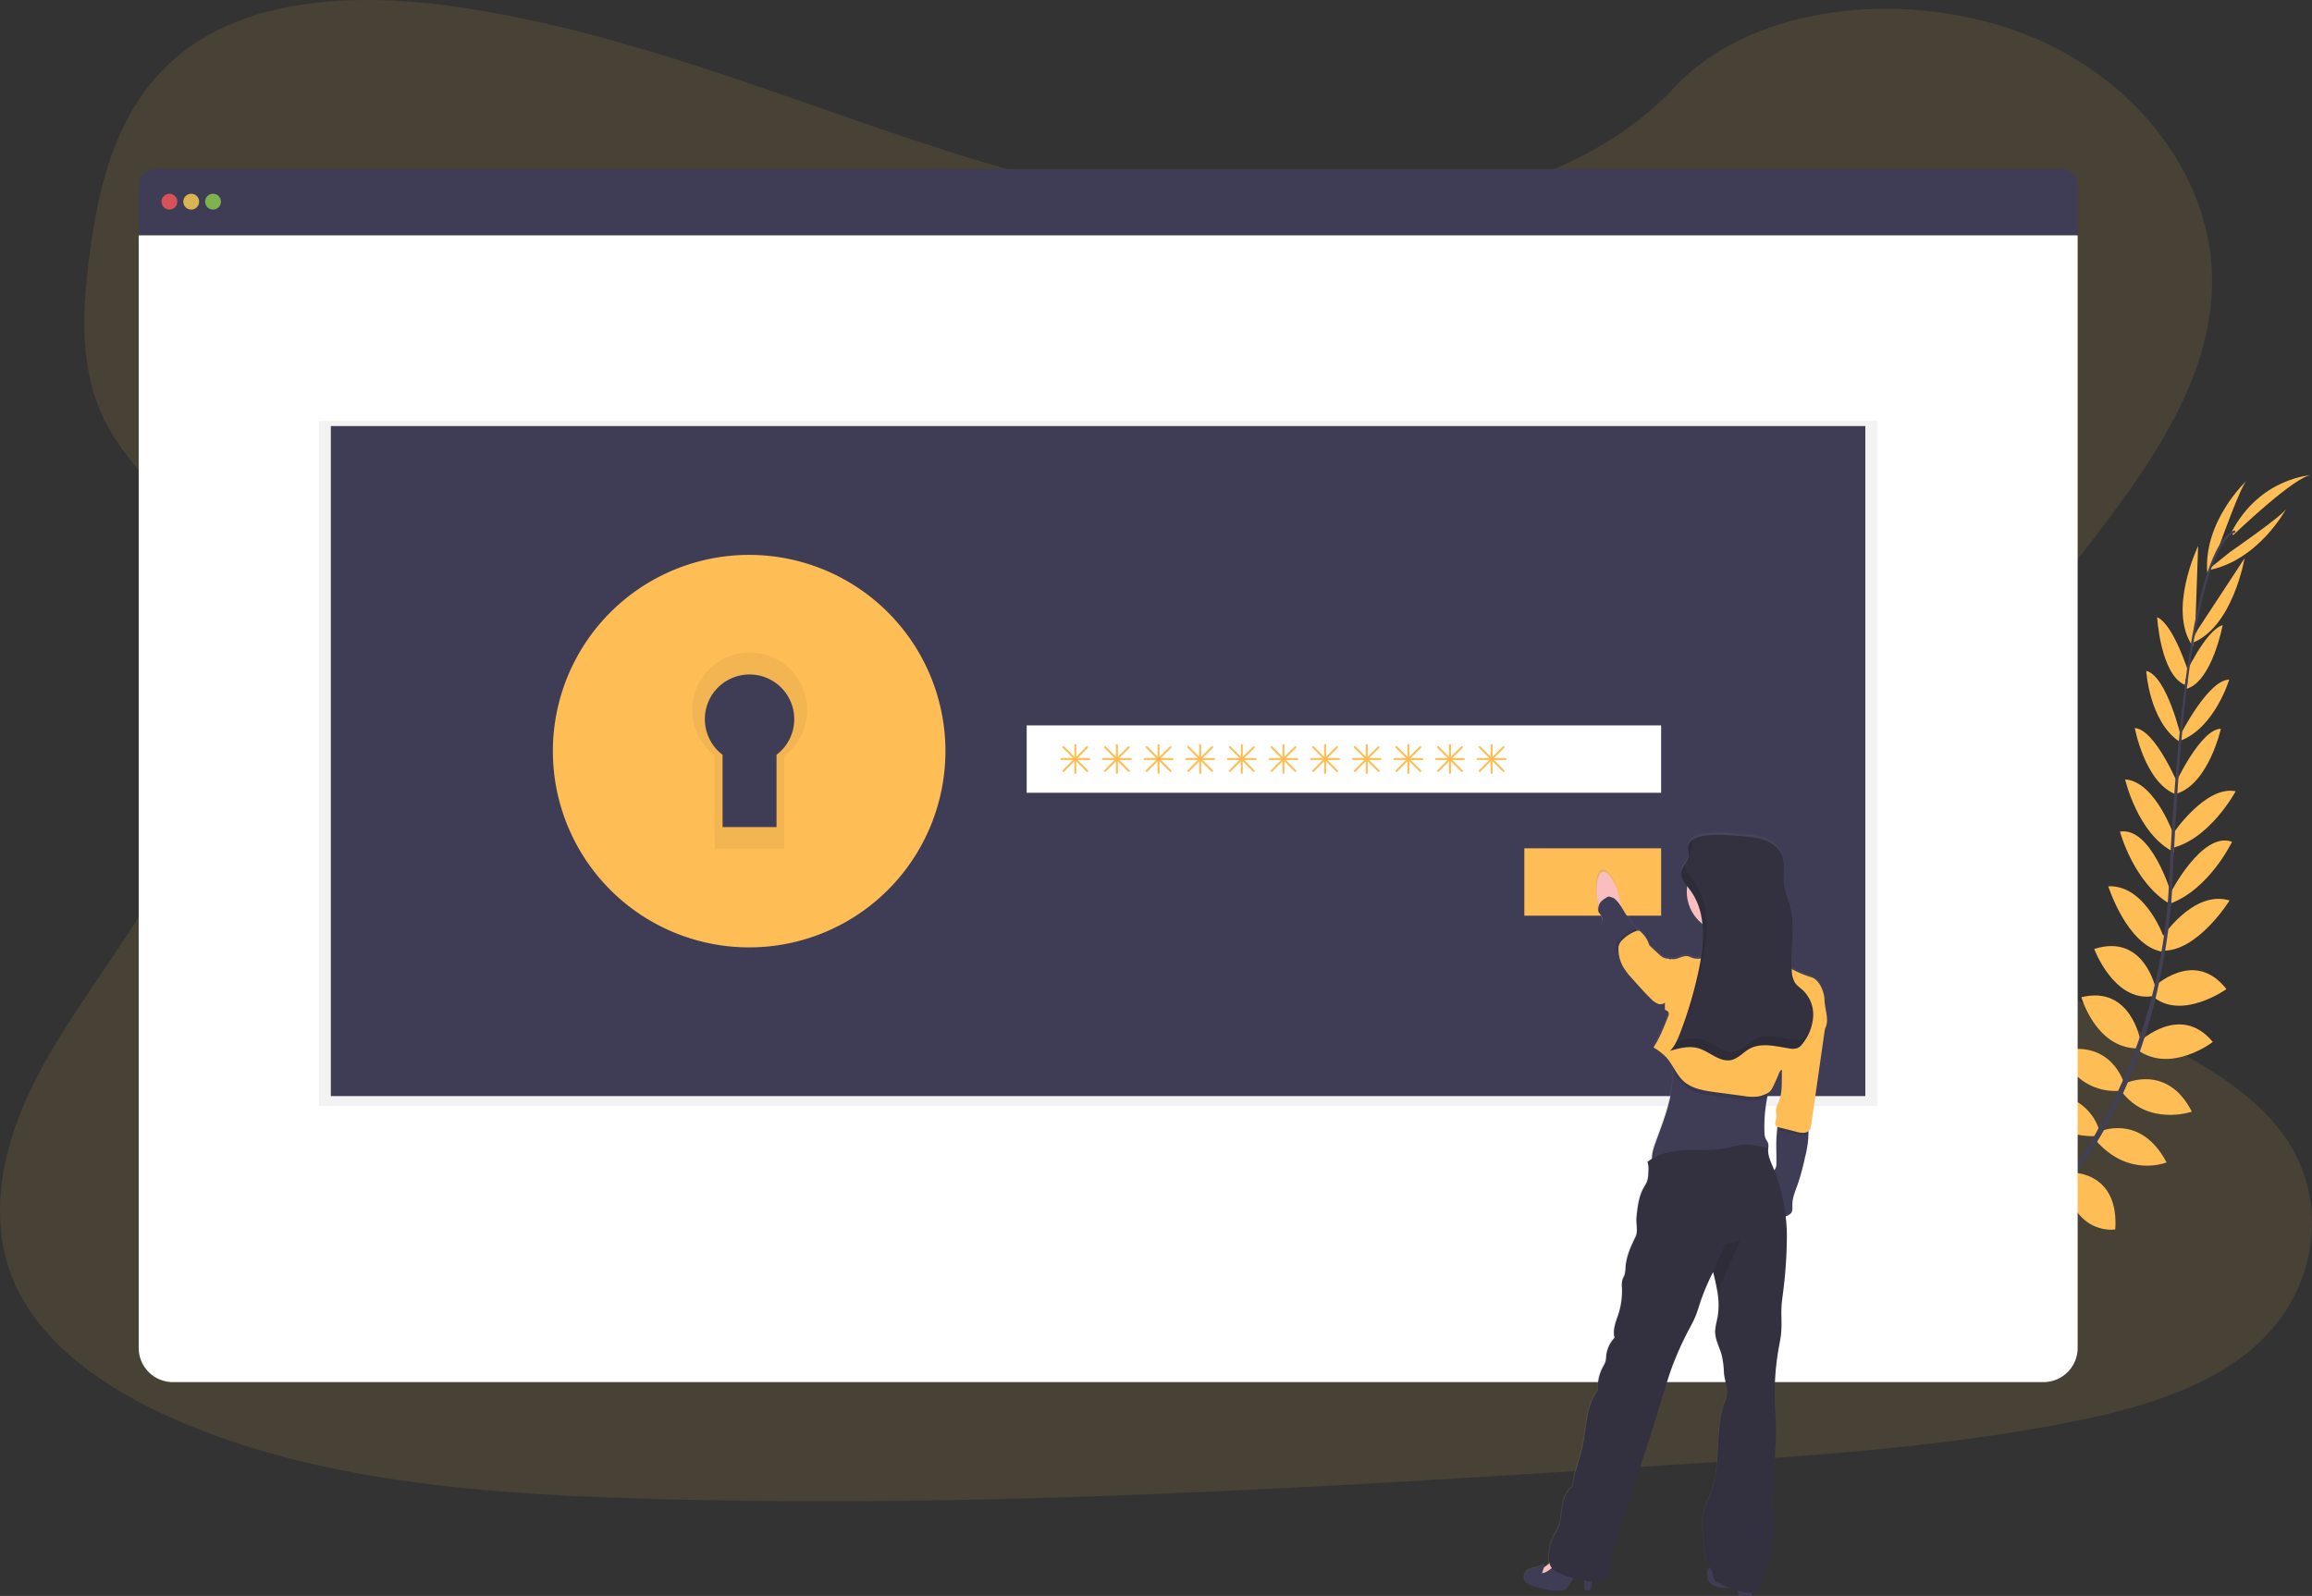 <svg xmlns="http://www.w3.org/2000/svg" width="1166.17" height="805.09" data-name="Layer 1" viewBox="0 0 1166.17 805.09"><rect x="0" y="0" width="1166.17" height="805.09" fill="#333333" stroke="none"/><defs><linearGradient id="a" x1="785.51" x2="938.51" y1="659.88" y2="659.88" gradientUnits="userSpaceOnUse"><stop offset="0" stop-color="gray" stop-opacity=".25"/><stop offset=".54" stop-color="gray" stop-opacity=".12"/><stop offset="1" stop-color="gray" stop-opacity=".1"/></linearGradient></defs><title>authentication</title><path fill="#ffbe55" d="M659.62 109.61c-74.75.1-146.7-21.09-215.52-44.63S306.99 15.08 233.63 3.91C186.45-3.27 132.8-2.61 95.92 23.46 60.42 48.54 50.14 90.05 45.18 128.4c-3.73 28.85-5.45 59.13 8.52 85.52 9.7 18.32 26.3 33.42 38 50.88 40.84 60.74 16.28 138.33-23.41 200.48-18.61 29.16-40.41 57.11-54.48 87.94s-19.84 65.79-5.49 96.22c14.22 30.16 46.34 52.05 80.81 67 70 30.42 151.5 36.94 230.81 39.45 175.56 5.57 351.46-5.79 526.89-17.15 64.92-4.2 130.13-8.43 193.71-20.6 35.3-6.75 71.65-16.77 96.68-38.73 31.77-27.88 38.27-73.4 15.15-106.12-38.77-54.88-141-65.23-168.8-124.61-15.33-32.69-2.11-70.18 17.36-101.69 41.76-67.61 113.64-128.17 114.85-203.79.83-51.93-36.55-102.59-92.38-125.16C964.88-5.6 885.09.48 844.09 44.54c-42.16 45.39-118.47 65-184.47 65.07z" opacity=".1"/><path fill="#ffbe55" d="M992.53 645.36s-12.29-8.11-24.47-2.34c0 0 3.75 7.22 19.17 6.54zM994.09 645.79s3.74 14.24-5.64 23.93c0 0-5.64-5.87 0-20.25zM1009.37 632.12s-.91-12.11-28.26-8.09c0 0-.13 7.81 9.47 11.51s14 .58 18.79-3.42zM1011.09 632.04s11.56 3.71 1.25 29.36c0 0-7.63-1.7-9-11.91s2.69-13.73 7.75-17.45zM1026.53 614.86s1.57-19.93-26.38-17.89c0 0-2 18 21.45 22.68zM1045 592.36s-3.83-22.59-31.77-15.86c0 0-.1 19.53 27.21 21.24zM1058.5 569.1s-6.42-22-34.1-15.42c0 0 6.59 19.79 32.26 19.48zM1071.32 546.38s-6.27-22.83-33-16c0 0 8.92 21.69 31.23 19.86zM1079.58 524.8s-4.82-27.92-29.74-21.74c0 0 7.24 25.4 27.91 25.81zM1087.33 498.73s-5.79-28.14-31-20c0 0 9.88 26.6 29.21 23.85zM1092.09 474.47s-9.19-28.15-28.68-27.39c0 0 9.39 29.73 27.05 33zM1095.17 450.79s-10-33.88-25.86-31.27c0 0 6.92 25.9 25.3 36.55zM1096.91 422.54s-9.38-28.23-25-29.36c0 0 6.38 27.78 24.69 36.7zM1098.8 396.18s-11.69-28.26-22-28.9c0 0 5.08 27.83 21 33.54zM1100.09 371.66s-7.19-30.69-17.52-33.24c0 0 1.41 25.11 16.48 35.54zM1103.99 339.54s-7.56-24.47-15.93-28.2c0 0 1.65 28.85 14 34.18zM1107.22 318.54l1.52-43.14s-15.65 32.52-2.65 50.71zM1119.3 275.63s11.27-31.5 14-33.26c0 0-22.1 20.44-19.94 46.73zM1027.29 614.71s19.82-2.59 19.23 25.42c0 0-17.91 2.92-23.76-20.25zM1045.94 591.6s22.9-.07 21 28.6c0 0-19.23 3.44-25.57-23.18zM1058.72 570.95s20.79-9.75 34.09 15.42c0 0-19.2 8.12-35.93-11.35zM1071.78 546.59s21.29-10.37 33.79 14.21c0 0-22.18 7.64-35.55-10.32zM1079.31 525.41s20.49-19.57 36.84.22c0 0-20.93 16.11-37.78 4.14z"/><path fill="#ffbe55" d="M1086.17 498.06s20.61-20 36.83.92c0 0-23.13 16.43-37.57 3.28zM1090.02 473.67s15.88-25 34.58-19.42c0 0-16.48 26.47-34.4 25.29zM1094.7 450.63s16-31.48 31.14-26c0 0-11.54 24.2-31.55 31.31zM1095.81 420.9s16.45-24.78 31.86-21.75c0 0-13.45 25.13-33.46 28.92zM1097.09 395.63s12.75-27.81 23.11-28c0 0-6.12 27.61-22.25 32.72zM1099.59 371.06s14.17-28.16 24.82-28.22c0 0-7.25 24.08-24.35 30.69zM1101.72 341.3s10.6-23.3 19.38-25.94c0 0-5.3 28.4-18.21 32.12z"/><path fill="#ffbe55" d="M1108.48 317.69l23.69-36.09s-6.07 35.6-27.15 43zM1124.74 278.54s27.53-19 28.53-22.07c0 0-14 26.61-40 31.31zM1126.39 269.99s31.61-30.39 39.68-30.36c0 0-26.07 1.19-40.44 28.74z"/><path fill="#444053" d="M1102.03 345.81l1.15.15c5.94-46.49 14.6-74 24.38-77.37l-.38-1.1c-10.37 3.6-19.09 30.69-25.15 78.32z"/><path fill="#444053" d="M1093.29 456.99l1.74.14c.37-4.34.65-8.78.84-13.21 1.66-38.48 4.23-73.82 7.61-100.31l-1-1.25c-3.39 26.55-6.69 62.95-8.35 101.49-.19 4.4-.47 8.82-.84 13.14z"/><path fill="#444053" d="M960.09 667.54c.3-.13 30.93-13.81 62.72-46.43a252.22 252.22 0 0 0 45.85-65c14.7-29.93 23.66-66.71 26.66-102.44l-1.81.85c-6.75 80.2-43.26 135-72.29 164.85-31.48 32.33-61.77 45.87-62.07 46z"/><path fill="#3f3d56" d="M1039.4 85.23H78.52a8.56 8.56 0 0 0-8.56 8.56v24.94h978V93.79a8.56 8.56 0 0 0-8.56-8.56z"/><path fill="#fff" d="M69.96 118.73v561.24a17.26 17.26 0 0 0 17.26 17.26h943.48a17.26 17.26 0 0 0 17.26-17.26V118.73z"/><circle cx="85.45" cy="101.73" r="4" fill="#fa5959" opacity=".8"/><circle cx="96.45" cy="101.73" r="4" fill="#fed253" opacity=".8"/><circle cx="107.45" cy="101.73" r="4" fill="#8ccf4d" opacity=".8"/><path d="M160.87 212.31h786v345.62h-786z" opacity=".05"/><path fill="#3f3d56" d="M166.87 214.93h774v338h-774z"/><path fill="#ffbe55" d="M377.87 301.92a77 77 0 1 0 77 77 77 77 0 0 0-77-77zm13.81 78.85v36.46h-27.22v-36.46a22.55 22.55 0 1 1 27.22 0z"/><path d="M377.87 301.92a77 77 0 1 0 77 77 77 77 0 0 0-77-77zm13.81 78.85v36.46h-27.22v-36.46a22.55 22.55 0 1 1 27.22 0z" opacity=".05"/><path fill="#ffbe55" d="M377.87 279.92a99 99 0 1 0 99 99 99 99 0 0 0-99-99zm17.75 101.38v46.87h-35V381.3a29 29 0 1 1 35 0z"/><path fill="#fff" d="M517.87 365.93h320v34h-320z"/><path fill="#ffbe55" d="M768.87 427.93h69v34h-69zM549.37 382.42h-5.79l5.15-5.14a.51.51 0 000-.71.5.5 0 00-.71 0l-5.15 5.15v-5.8a.5.5 0 00-.5-.5.51.51 0 00-.5.5v5.8l-5.14-5.18a.5.5 0 00-.71 0 .51.51 0 000 .71l5.15 5.14h-5.8a.51.51 0 00-.5.5.5.5 0 00.5.5h5.8l-5.15 5.15a.51.51 0 000 .71.52.52 0 00.71 0l5.14-5.15v5.79a.5.5 0 00.5.5.5.5 0 00.5-.5v-5.79l5.15 5.15a.52.52 0 00.71 0 .51.51 0 000-.71l-5.15-5.15h5.79a.5.5 0 00.5-.5.5.5 0 00-.5-.47zM570.37 382.42h-5.79l5.15-5.14a.51.51 0 000-.71.5.5 0 00-.71 0l-5.15 5.15v-5.8a.5.5 0 00-.5-.5.51.51 0 00-.5.5v5.8l-5.14-5.18a.5.5 0 00-.71 0 .51.51 0 000 .71l5.15 5.14h-5.8a.51.51 0 00-.5.5.5.5 0 00.5.5h5.8l-5.15 5.15a.51.51 0 000 .71.52.52 0 00.71 0l5.14-5.15v5.79a.5.5 0 00.5.5.5.5 0 00.5-.5v-5.79l5.15 5.15a.52.52 0 00.71 0 .51.51 0 000-.71l-5.15-5.15h5.79a.5.5 0 00.5-.5.5.5 0 00-.5-.47zM591.37 382.42h-5.79l5.15-5.14a.51.51 0 000-.71.5.5 0 00-.71 0l-5.15 5.15v-5.8a.5.5 0 00-.5-.5.51.51 0 00-.5.5v5.8l-5.14-5.18a.5.5 0 00-.71 0 .51.51 0 000 .71l5.15 5.14h-5.8a.51.51 0 00-.5.5.5.5 0 00.5.5h5.8l-5.15 5.15a.51.51 0 000 .71.52.52 0 00.71 0l5.14-5.15v5.79a.5.5 0 00.5.5.5.5 0 00.5-.5v-5.79l5.15 5.15a.52.52 0 00.71 0 .51.51 0 000-.71l-5.15-5.15h5.79a.5.5 0 00.5-.5.5.5 0 00-.5-.47zM612.37 382.42h-5.79l5.15-5.14a.51.51 0 000-.71.5.5 0 00-.71 0l-5.15 5.15v-5.8a.5.5 0 00-.5-.5.51.51 0 00-.5.5v5.8l-5.14-5.18a.5.5 0 00-.71 0 .51.51 0 000 .71l5.15 5.14h-5.8a.51.51 0 00-.5.5.5.5 0 00.5.5h5.8l-5.15 5.15a.51.51 0 000 .71.52.52 0 00.71 0l5.14-5.15v5.79a.5.5 0 00.5.5.5.5 0 00.5-.5v-5.79l5.15 5.15a.52.52 0 00.71 0 .51.51 0 000-.71l-5.15-5.15h5.79a.5.5 0 00.5-.5.5.5 0 00-.5-.47zM633.37 382.42h-5.79l5.15-5.14a.51.51 0 000-.71.5.5 0 00-.71 0l-5.15 5.15v-5.8a.5.5 0 00-.5-.5.51.51 0 00-.5.5v5.8l-5.14-5.18a.5.5 0 00-.71 0 .51.51 0 000 .71l5.15 5.14h-5.8a.51.51 0 00-.5.5.5.5 0 00.5.5h5.8l-5.15 5.15a.51.51 0 000 .71.52.52 0 00.71 0l5.14-5.15v5.79a.5.5 0 00.5.5.5.5 0 00.5-.5v-5.79l5.15 5.15a.52.52 0 00.71 0 .51.51 0 000-.71l-5.15-5.15h5.79a.5.5 0 00.5-.5.5.5 0 00-.5-.47zM654.37 382.42h-5.79l5.15-5.14a.51.51 0 000-.71.5.5 0 00-.71 0l-5.15 5.15v-5.8a.5.5 0 00-.5-.5.51.51 0 00-.5.5v5.8l-5.14-5.18a.5.5 0 00-.71 0 .51.51 0 000 .71l5.15 5.14h-5.8a.51.51 0 00-.5.5.5.5 0 00.5.5h5.8l-5.15 5.15a.51.51 0 000 .71.52.52 0 00.71 0l5.14-5.15v5.79a.5.5 0 00.5.5.5.5 0 00.5-.5v-5.79l5.15 5.15a.52.52 0 00.71 0 .51.51 0 000-.71l-5.15-5.15h5.79a.5.5 0 00.5-.5.5.5 0 00-.5-.47zM675.37 382.42h-5.79l5.15-5.14a.51.51 0 000-.71.5.5 0 00-.71 0l-5.15 5.15v-5.8a.5.5 0 00-.5-.5.51.51 0 00-.5.5v5.8l-5.14-5.18a.5.5 0 00-.71 0 .51.51 0 000 .71l5.15 5.14h-5.8a.51.51 0 00-.5.5.5.5 0 00.5.5h5.8l-5.15 5.15a.51.51 0 000 .71.52.52 0 00.71 0l5.14-5.15v5.79a.5.5 0 00.5.5.5.5 0 00.5-.5v-5.79l5.15 5.15a.52.52 0 00.71 0 .51.51 0 000-.71l-5.15-5.15h5.79a.5.5 0 00.5-.5.5.5 0 00-.5-.47zM696.37 382.42h-5.79l5.15-5.14a.51.51 0 000-.71.5.5 0 00-.71 0l-5.15 5.15v-5.8a.5.5 0 00-.5-.5.51.51 0 00-.5.5v5.8l-5.14-5.18a.5.5 0 00-.71 0 .51.51 0 000 .71l5.15 5.14h-5.8a.51.51 0 00-.5.5.5.5 0 00.5.5h5.8l-5.15 5.15a.51.51 0 000 .71.52.52 0 00.71 0l5.14-5.15v5.79a.5.5 0 00.5.5.5.5 0 00.5-.5v-5.79l5.15 5.15a.52.52 0 00.71 0 .51.51 0 000-.71l-5.15-5.15h5.79a.5.5 0 00.5-.5.5.5 0 00-.5-.47zM717.37 382.42h-5.79l5.15-5.14a.51.51 0 000-.71.5.5 0 00-.71 0l-5.15 5.15v-5.8a.5.5 0 00-.5-.5.51.51 0 00-.5.5v5.8l-5.14-5.18a.5.5 0 00-.71 0 .51.51 0 000 .71l5.15 5.14h-5.8a.51.51 0 00-.5.5.5.5 0 00.5.5h5.8l-5.15 5.15a.51.51 0 000 .71.52.52 0 00.71 0l5.14-5.15v5.79a.5.5 0 00.5.5.5.5 0 00.5-.5v-5.79l5.15 5.15a.52.52 0 00.71 0 .51.51 0 000-.71l-5.15-5.15h5.79a.5.5 0 00.5-.5.5.5 0 00-.5-.47zM738.37 382.42h-5.79l5.15-5.14a.51.51 0 000-.71.5.5 0 00-.71 0l-5.15 5.15v-5.8a.5.5 0 00-.5-.5.51.51 0 00-.5.5v5.8l-5.14-5.18a.5.5 0 00-.71 0 .51.51 0 000 .71l5.15 5.14h-5.8a.51.51 0 00-.5.5.5.5 0 00.5.5h5.8l-5.15 5.15a.51.51 0 000 .71.52.52 0 00.71 0l5.14-5.15v5.79a.5.5 0 00.5.5.5.5 0 00.5-.5v-5.79l5.15 5.15a.52.52 0 00.71 0 .51.51 0 000-.71l-5.15-5.15h5.79a.5.5 0 00.5-.5.5.5 0 00-.5-.47zM759.37 382.42h-5.79l5.15-5.14a.51.51 0 000-.71.5.5 0 00-.71 0l-5.15 5.15v-5.8a.5.5 0 00-.5-.5.51.51 0 00-.5.5v5.8l-5.14-5.18a.5.5 0 00-.71 0 .51.51 0 000 .71l5.15 5.14h-5.8a.51.51 0 00-.5.5.5.5 0 00.5.5h5.8l-5.15 5.15a.51.51 0 000 .71.52.52 0 00.71 0l5.14-5.15v5.79a.5.5 0 00.5.5.5.5 0 00.5-.5v-5.79l5.15 5.15a.52.52 0 00.71 0 .51.51 0 000-.71l-5.15-5.15h5.79a.5.5 0 00.5-.5.5.5 0 00-.5-.47z"/><path fill="url(#a)" d="M937.27 551.53a17.9 17.9 0 0 0-.45-3.59c-.9-3.38-2.93-7.47-6.27-8.49a52.64 52.64 0 0 1-9.94-4.2c-.6-10.72 1.86-21.69-.82-32.08-1-3.8-2.65-7.44-3.09-11.33-.55-4.84.77-10-1.16-14.46-1.52-3.52-4.86-6-8.45-7.3s-7.46-1.65-11.27-2c-4.8-.39-20.34-2.23-25.76 2.06a5.66 5.66 0 0 0-1 1 4 4 0 0 0-.32.52l-.05.08a4.06 4.06 0 0 0-.27.65 5.06 5.06 0 0 0-.17.75v1.8c.07.9.2 1.8.2 2.69a5.79 5.79 0 0 1-.12 1.32 9.24 9.24 0 0 1-1.66 3.24l-.18.26c-.11.16-.22.31-.32.47s-.18.28-.26.42-.16.23-.23.36a4.89 4.89 0 0 0-.26.51c0 .1-.11.19-.15.29a4.94 4.94 0 0 0-.3.84 5.58 5.58 0 0 0-.06 2.66 9.9 9.9 0 0 0 1.37 3.15c.25.41.52.81.8 1.21l.7.95a21.58 21.58 0 0 0-.21 2.8 20.69 20.69 0 0 0 7.9 16.26 61.25 61.25 0 0 1-.13 12.69c-.09.88-.2 1.77-.32 2.65s-.21 1.46-.33 2.19a10.15 10.15 0 0 1-4.37-.33 20.59 20.59 0 0 0-2-.77c-2.91-.73-5.88 2.17-8.76 1.29 0 .14-.08.27-.13.4a3.92 3.92 0 0 0-2-.59c-1.71-.08-3.1-1.32-4.34-2.49l-3.81-3.59a4.21 4.21 0 0 1-.66-.74 5.19 5.19 0 0 1-.46-1.23c-.64-2.07-2.19-3.72-3.69-5.29a2.5 2.5 0 0 0-1.09-.79 1.68 1.68 0 0 0-.5 0 4.39 4.39 0 0 0-.33-.4 9.41 9.41 0 0 0-.83-.84c-1.82-1.68-2-3.12-3.58-5a48.05 48.05 0 0 1-3.74-5.65c-.13-1.05-.31-2.13-.53-3.22a41.43 41.43 0 0 0-2.19-7.3l-2-4.43-.23.23c-1.45-2.16-3-3.34-4.39-3.06-2.33.48-3.48 5-3.11 10.91l.8 6c0 .15.07.3.11.45a11.07 11.07 0 0 0-.22 2.16c0 .84.78 1.46 1.19 2.21a6.25 6.25 0 0 1 1 3.41c-.05.43-.18.84-.2 1.26a4.85 4.85 0 0 0 .94 2.6l5 8.4 1 1.76.06.08a4.27 4.27 0 0 0 1.34 1.54 18.32 18.32 0 0 0 1.65 6.07c.17.38.36.74.56 1.1a35.37 35.37 0 0 0 4.72 6.13l2.38 2.67c2.35 2.62 4.7 5.25 7.25 7.67a9.71 9.71 0 0 0 3.24 2.27 3.67 3.67 0 0 0 3.64-.53v3.72a2.09 2.09 0 0 1 1.58 3.29c-2.1 5.39-4.22 10.83-7.4 15.66a33.33 33.33 0 0 1 6.2 4.73 27.88 27.88 0 0 1 3.23 4.37c.09.74.16 1.47.2 2.2.74 11.92-3.87 23.75-8 35.11-1.19 3.22-2.49 6.59-2.39 9.94a19.51 19.51 0 0 0-2.24 1.61c.82 2.14.5 4.05.41 6.34a11.23 11.23 0 0 1-.83 4 28.12 28.12 0 0 1-1.44 2.57c-2.59 4.57-3.16 10-3.68 15.22-.31 3.15.91 7-.52 9.82-2.47 4.84-4.66 10-5 15.38a15.42 15.42 0 0 1-.46 3.59c-.31 1-.86 1.85-1.14 2.83a12.11 12.11 0 0 0-.2 4 38.28 38.28 0 0 1-2.1 14.11c-1.25 3.57-2.63 7.39-1.65 11.06a15.59 15.59 0 0 0-4.23 9.29 14.65 14.65 0 0 1-.32 2.65 12.89 12.89 0 0 1-1.2 2.55 22.32 22.32 0 0 0-2.72 12c-3 4.07-4.5 9.09-5.39 14.08s-1.28 10.07-2.42 15c-1.52 6.52-4.27 13.11-4.81 19.79-3.24 2.07-4.64 6.08-5.26 9.87s-.72 7.77-2.31 11.27c-.82 1.82-2 3.45-2.78 5.31a24.38 24.38 0 0 0-1.2 4.57c-.48 2.44-.9 5.16-.31 7.5a11.31 11.31 0 0 1-2.93 2.23c.16-.62.29-1.24.4-1.87-2.58 2.34-7.26 1.52-9.32 4.33a4.22 4.22 0 0 0 1 5.79 8 8 0 0 0 2.07.89c5 1.6 10.14 3.21 15.28 2.36a4.56 4.56 0 0 0 1.73-.55 5.57 5.57 0 0 0 1.61-1.86c.77-1.22 1.54-2.44 2.3-3.66a47.51 47.51 0 0 0 5.61 1.31c.19 1.6.33 3.2.4 4.8 1 .2 2.34.26 2.81-.67a2.43 2.43 0 0 0 .17-1.11c0-.71.1-1.65.16-2.61h.2a19 19 0 0 0 8.85-1.79c-1.07-8.86 2.46-17.52 5.52-25.9 3.23-8.82 6-17.8 8.79-26.78 2-6.32 4.21-12.44 6.17-18.77q3.7-12 7.43-24c1.08-3.52 2.17-7 3.41-10.5a163.57 163.57 0 0 1 9.27-20.63c1-1.89 2-3.76 2.82-5.72 1-2.39 1.71-4.89 2.51-7.36a114 114 0 0 1 6.28-14.78c.07-.13.12-.25.19-.37.81 3.31 1.62 6.67 2.16 10a38 38 0 0 1 .17 12.36c-.48 2.79-1.39 5.55-1.28 8.38.15 3.91 2.24 7.46 3.27 11.23a42.74 42.74 0 0 1 1.12 8.6c.28 4.5 2.72 9.55 1 13.72-5.35 13.21-2.76 28.13-5.81 42-1.57 7.12-6.38 13.81-6 21.09q.4 7.75 1.36 15.46A14.71 14.71 0 0 0 878 836a17.22 17.22 0 0 0 1.37 2.24c-.44.17-.81.62-1.13 1.57-.82 2.5 0 5.6 2.22 7a9.72 9.72 0 0 0 2.89 1 15.22 15.22 0 0 0 4.18.58 9.76 9.76 0 0 0 1.31-.16 47.64 47.64 0 0 0 4.73 1.7c0 .41.08.82.13 1.23a1.53 1.53 0 0 0 .52 1.13 1.56 1.56 0 0 0 .8.14h5.43v-1.36a4.47 4.47 0 0 0 3.45-1.12 5.34 5.34 0 0 0 1-2.08q2.22-7.53 4.41-15.07a48.18 48.18 0 0 0 2.15-17.2c-1.93-18.43 2.31-36.92.93-55.4a132.71 132.71 0 0 1 1.7-33.24c.45-2.48 1-5 1.2-7.47.44-4.66-.1-9.37.23-14 .11-1.62.33-3.23.53-4.84a232.43 232.43 0 0 0 2.15-30.15 95 95 0 0 0-.62-10 5.71 5.71 0 0 0 2.73-1.6c.89-1.16.66-2.79.65-4.27 0-3.54 1.49-6.88 2.69-10.22a121.44 121.44 0 0 0 3.78-14.06 49.09 49.09 0 0 0 1.68-11.75q0-.6-.06-1.2a3.1 3.1 0 0 0 .92-1 5.81 5.81 0 0 0 .48-1.85c.36-2.55.73-5.11 1.09-7.67q.4-2.75.79-5.49l3.18-22.19c.27-1.93.55-3.85.82-5.77l.83-5.74c.09-.68.19-1.36.26-2 2.44-4.08.11-9.52-.15-14.16zm-26.53 83.08c-1.18-2.8-2.28-5.67-2-8.69h-.11a4.46 4.46 0 0 0-.13-2.82c-.31-.73-.85-1.35-1.18-2.08a7.62 7.62 0 0 1-.54-2.8 76.33 76.33 0 0 1 1.43-18.14c.13-.7.27-1.41.4-2.11a5.22 5.22 0 0 0 1.14-.89 8.11 8.11 0 0 0 1.29-2c1.13-2.27 2.16-4.58 3.11-6.93.31-.76.76-1.64 1.53-1.83-.16 5.85.44 11.82-1.94 17.1a10.82 10.82 0 0 0-1 2.7c-.22 1.49.4 3 .18 4.48-.11.77-.44 1.48-.57 2.24a2.19 2.19 0 0 0 .58 2.12 1.75 1.75 0 0 0 .43.22c-.06.4-.11.81-.15 1.2-.08.82-.12 1.59-.17 2.07a64.5 64.5 0 0 0-.27 7.36c0 2.65.1 5.3.06 8a5.43 5.43 0 0 1-.38 2.27 3.94 3.94 0 0 1-.76 1c-.29-.9-.61-1.69-.95-2.47z" transform="translate(-16.91 -47.46)"/><ellipse cx="828.59" cy="502.96" fill="#fbbebe" rx="5.64" ry="15.97" transform="rotate(-11.58 585.99 562.568)"/><path fill="#3f3d56" d="M861.49 792.54c-.82 2.48 0 5.58 2.22 6.93a9.88 9.88 0 0 0 2.87 1 15.14 15.14 0 0 0 4.17.57c1.73-.08 3.39-.76 5.12-1a.8.8 0 0 1 .59.08.85.85 0 0 1 .22.7 26.43 26.43 0 0 0 .22 2.94 1.51 1.51 0 0 0 .52 1.13 1.56 1.56 0 0 0 .8.14h5.42a52.86 52.86 0 0 0-1.55-14.14 3.16 3.16 0 0 0-.4-1 3.31 3.31 0 0 0-1.73-1 9.67 9.67 0 0 0-4.19-.73c-1.75.23-3.21 1.36-4.7 2.3s-3.52 1.77-5.33 1.29-3.32-1.99-4.25.79z"/><path fill="#fbbebe" d="M781.91 788.15a15 15 0 0 1-5.47 3.72l-.92.44a.64.64 0 0 0-.31.25.54.54 0 0 0 .1.45 6.47 6.47 0 0 0 7.34 2.67 3.89 3.89 0 0 0 1.61-.84 5.28 5.28 0 0 0 1.24-3.22 6.59 6.59 0 0 0-.15-3.69c-1.39-3.13-1.9-1.71-3.44.22z"/><path fill="#3f3d56" d="M802.69 800.47a2.43 2.43 0 0 1-.17 1.11c-.47.92-1.78.87-2.8.67a67.3 67.3 0 0 0-1.23-10.1c-1.94-.09-3.34 1.75-4.38 3.4l-2.68 4.25a5.54 5.54 0 0 1-1.6 1.86 4.74 4.74 0 0 1-1.73.55c-5.12.85-10.29-.76-15.23-2.36a8.07 8.07 0 0 1-2.07-.88 4.23 4.23 0 0 1-1-5.78c2.07-2.8 6.72-2 9.3-4.32a23.28 23.28 0 0 1-1.32 4.77c3.45-.52 5.77-3.68 8.55-5.79a5.26 5.26 0 0 1 2.44-1.16 5.37 5.37 0 0 1 2 .21 23.46 23.46 0 0 1 8.8 4.33c1.05.83 2.69 2 3.15 3.28.49 1.53-.03 4.33-.03 5.96z"/><circle cx="871.48" cy="449.87" r="20.66" fill="#fbbebe"/><path fill="#3f3d56" d="M912.18 571.85a49 49 0 01-1.67 11.69 120.64 120.64 0 01-3.78 14c-1.19 3.33-2.68 6.67-2.67 10.2 0 1.47.24 3.1-.66 4.26a6.22 6.22 0 01-2.92 1.67 3.65 3.65 0 00-2.46 2.19 15.45 15.45 0 01-2.08-4.58q-2.69-8.24-5-16.57a2.15 2.15 0 01.14-2 2.48 2.48 0 01.87-.49 9 9 0 002.77-1.78 4.05 4.05 0 00.92-1.19 5.39 5.39 0 00.39-2.26c0-2.65 0-5.29-.07-7.94a66.34 66.34 0 01.28-7.33c0-.48.09-1.25.17-2.07.15-1.57.45-3.39 1.3-4 1.27-.85 5.07.29 6.51.49 2.48.34 5 .74 7.42 1.21a19.81 19.81 0 01.54 4.5zM828.76 473c-.8 1.6-2.72 2.37-4.2 3.38l-5.07 3.48a3.38 3.38 0 01-2.51.86 3.3 3.3 0 01-1.87-1.75.35.35 0 000-.08l-1.05-1.76-5-8.38a4.77 4.77 0 01-.93-2.58c0-.43.15-.83.19-1.26a6.05 6.05 0 00-1-3.4c-.4-.75-1.2-1.37-1.18-2.21a8 8 0 01.56-3.23 6.54 6.54 0 012.19-2.34c.47-.34.95-.66 1.45-1a2.86 2.86 0 01.87-.4c.83-.17 1.65.52 2.49.55 3.61 2.42 5 7 7.84 10.3 1.6 1.88 1.76 3.32 3.57 5 .29.26.57.54.84.83a5.81 5.81 0 01.9 1.3c.33.86 2.32 1.87 1.91 2.69z"/><path fill="#fbbebe" d="M864.22 470.54c1.49 3.15 2.65 6.61 2.22 10.07a6.29 6.29 0 0 1-.87 2.65c-1.44 2.21-4.46 2.61-7.09 2.74a4.18 4.18 0 0 0-3.08 1 2.8 2.8 0 0 0 .19 3.42 7.72 7.72 0 0 0 3.06 2c4.16 1.83 8.65 3.34 13.17 2.92 2.1-.2 4.14-.81 6.23-1.12a65.41 65.41 0 0 1 6.86-.38c2.72-.1 5.43-.37 8.14-.64l7.18-.71a1.6 1.6 0 0 0 1.07-.39c.53-.62-.15-1.53-.81-2-3.81-2.82-8.66-4.76-10.83-9-1-2-1.31-4.38-2.05-6.54s-1.92-4.11-2.38-6.31a41.81 41.81 0 0 1-.33-5.82 7.81 7.81 0 0 0-2-5.32c-1.43-1.33-3.5-1.67-5.44-1.75-4.78-.21-9.87.93-13.26 4.3-.91.91-1.69 2-2.63 2.82s-2.22 1.06-1.6 2.14 1.84 1.75 2.5 2.7a23 23 0 0 1 1.75 3.22z"/><path fill="#3f3d56" d="M904.95 499.63a113.62 113.62 0 0 1-6.12 22.53 84.86 84.86 0 0 0-3.6 10.1c-.77 3.1-.62 6.42-1.33 9.53-.88 3.87-1.76 7.75-2.47 11.65a76.39 76.39 0 0 0-1.42 18.1 7.57 7.57 0 0 0 .54 2.79c.33.72.86 1.34 1.17 2.08a5 5 0 0 1-.28 4 11.58 11.58 0 0 1-2.06 3.12c-9.32 2.78-19.29 1.87-29 2.46-8.95.54-18 2.38-26.82.85-1-4 .67-8.19 2.1-12.09 4.15-11.33 8.74-23.13 8-35a36.26 36.26 0 0 0-.47-4.13c-1.45-8.41.13-17.12 2.66-25.27 1.57-5.08 1.5-10.49 1.14-15.78a28.82 28.82 0 0 1-.07-5.17 9.09 9.09 0 0 1 1.88-4.83c0-.07.09-.14.14-.21s.44-.06.75 0a.64.64 0 0 0 .5 0l.11-.07a.25.25 0 0 1 .29 0c.23.14.36.62.86.71a19.92 19.92 0 0 0 2.23.21 12 12 0 0 1 2.66.38h.12a7.81 7.81 0 0 0 3.88-.33 10.31 10.31 0 0 0 2.38-.92c.22-.24 1.6-.46 1.88-.63.91-.55.71-3.13.9-4.19a11.52 11.52 0 0 1 .75-3.1 5.28 5.28 0 0 1 4.28-2.49 22.79 22.79 0 0 1 5.13.46c3.73.53 7.55.44 11.21 1.3 1.84.43 3.85 1.08 5.54.24.46.11.53.51.53 1a6.41 6.41 0 0 1-.28 1.37c-.64 2.76 1.53 5.3 3.53 7.3a11.32 11.32 0 0 0 2.95 2.35c1 .46 2 .65 3 1.15a5.46 5.46 0 0 1 2 1.83 7.64 7.64 0 0 1 1.14 2.91 17.4 17.4 0 0 1-.33 5.79z"/><path d="M904.95 499.63a113.62 113.62 0 0 1-6.12 22.53 84.86 84.86 0 0 0-3.6 10.1c-.77 3.1-.62 6.42-1.33 9.53-.88 3.87-1.76 7.75-2.47 11.65-.21.12-.43.23-.65.33a15.35 15.35 0 0 1-3.92 1.26 24 24 0 0 1-7.32-.24l-14.27-1.91c-5.7-.77-11.77-1.7-16-5.56-2.35-2.12-3.89-4.92-5.58-7.62a36.26 36.26 0 0 0-.47-4.13c-1.45-8.41.13-17.12 2.66-25.27 1.57-5.08 1.5-10.49 1.14-15.78a28.82 28.82 0 0 1-.07-5.17 9.09 9.09 0 0 1 1.88-4.83 7.11 7.11 0 0 1 .89-.2 4.44 4.44 0 0 1 .61-.08h.29a4.36 4.36 0 0 1 1 .12 18.09 18.09 0 0 1 2 .77h.12a7.66 7.66 0 0 0 2.66.38c1.32 0 2.68-.21 4-.3a7.38 7.38 0 0 1 4.74.85 28.43 28.43 0 0 1 2.64 2.41 11.34 11.34 0 0 0 3.33 1.81 35.39 35.39 0 0 0 26.62-.56 5.21 5.21 0 0 1 2.67-.68 5 5 0 0 1 1.92.82c.6.35 1.19.69 1.8 1a7.64 7.64 0 0 1 1.14 2.91 17.4 17.4 0 0 1-.31 5.86z" opacity=".1"/><path fill="#ffbe55" d="M913.66 493.01a53.37 53.37 0 0 1-11.4-5 5.11 5.11 0 0 0-1.92-.82 5.37 5.37 0 0 0-2.68.68 35.37 35.37 0 0 1-26.61.56 11.57 11.57 0 0 1-3.33-1.81 29.9 29.9 0 0 0-2.64-2.41c-3.29-2.13-7.84.37-11.52-1a20.41 20.41 0 0 0-2-.77c-2.91-.73-5.87 2.17-8.73 1.29a48.65 48.65 0 0 0-2.35 8.92 97.23 97.23 0 0 0-.65 10.52c0 2.11-.1 4.22 0 6.33a2.58 2.58 0 0 1 1.74 1.13 2.56 2.56 0 0 1-.16 2.15c-2.09 5.37-4.21 10.8-7.38 15.61a33.92 33.92 0 0 1 6.18 4.72c3.5 3.7 5.22 8.89 9 12.31 4.26 3.85 10.33 4.79 16 5.55l14.27 1.91a24.39 24.39 0 0 0 7.33.25 15.43 15.43 0 0 0 3.91-1.27 7 7 0 0 0 2.18-1.44 8 8 0 0 0 1.29-2c1.13-2.26 2.16-4.57 3.11-6.91.33-.83.83-1.8 1.73-1.87 5.3-4.78 10.3-9.68 15.6-14.46a34.57 34.57 0 0 0 5.69-6c2.63-3.89.24-9.4 0-14.1a17.8 17.8 0 0 0-.45-3.57c-.86-3.41-2.88-7.49-6.21-8.5z"/><path d="M828.76 473c-.8 1.6-2.72 2.37-4.2 3.38l-5.07 3.48a3.38 3.38 0 0 1-2.51.86 3.3 3.3 0 0 1-1.87-1.75v-.72a6.71 6.71 0 0 1 .32-2.39 7.45 7.45 0 0 1 2.24-2.88 18.34 18.34 0 0 1 6.57-4 2.25 2.25 0 0 1 1.2-.12 1.58 1.58 0 0 1 .44.19 5.81 5.81 0 0 1 .9 1.3c.4.82 2.39 1.83 1.98 2.65z" opacity=".1"/><path fill="#ffbe55" d="M840.7 483.54c-1.7-.08-3.09-1.31-4.33-2.48l-3.79-3.52a3.54 3.54 0 0 1-.66-.74 5.19 5.19 0 0 1-.46-1.23 14.11 14.11 0 0 0-3.68-5.28 2.4 2.4 0 0 0-1.09-.78 2.19 2.19 0 0 0-1.21.12 18.29 18.29 0 0 0-6.57 4 7.47 7.47 0 0 0-2.24 2.88 6.65 6.65 0 0 0-.32 2.39 18.36 18.36 0 0 0 1.74 7.64c.17.37.36.74.56 1.1a34.63 34.63 0 0 0 4.7 6.11l2.38 2.66c2.34 2.62 4.68 5.24 7.22 7.65a9.54 9.54 0 0 0 3.24 2.26 3.62 3.62 0 0 0 3.72-.6 5.38 5.38 0 0 0 1.06-1.9c1.54-4 3-8.16 3.09-12.47a47.06 47.06 0 0 0-.22-5.17c-.15-1.82-1.44-2.53-3.14-2.64z"/><path fill="#33313f" d="M901.3 623.54a231.07 231.07 0 0 1-2.14 30.07c-.2 1.61-.42 3.22-.53 4.83-.33 4.67.21 9.36-.23 14-.23 2.51-.75 5-1.19 7.45a132.47 132.47 0 0 0-1.7 33.15c1.38 18.43-2.85 36.87-.93 55.25a44.66 44.66 0 0 1-.59 10.69 45.3 45.3 0 0 1-1.55 6.46q-2.19 7.51-4.4 15a5.2 5.2 0 0 1-1 2.08 4.74 4.74 0 0 1-3.75 1.11c-5.77-.18-11.2-2.67-16.44-5.1a5.73 5.73 0 0 1-1.65-1c-1.09-1.13-1-2.91-1.48-4.4s-1.78-2.89-2.52-4.42a14.43 14.43 0 0 1-1.09-4.55q-1-7.68-1.36-15.42c-.38-7.26 4.42-13.94 6-21 3-13.88.46-28.76 5.79-41.93 1.68-4.16-.76-9.2-1-13.68a43.37 43.37 0 0 0-1.12-8.58c-1-3.76-3.11-7.3-3.26-11.2-.11-2.82.8-5.57 1.27-8.35a37.53 37.53 0 0 0-.17-12.33c-.53-3.36-1.34-6.72-2.15-10l-.18.37a113 113 0 0 0-6.27 14.75c-.8 2.45-1.5 4.95-2.5 7.33-.82 2-1.83 3.83-2.82 5.71a164 164 0 0 0-9.25 20.55c-1.24 3.46-2.33 7-3.41 10.47l-7.41 24c-2 6.31-4.19 12.41-6.15 18.71-2.77 9-5.54 17.92-8.76 26.72-3 8.35-6.57 17-5.5 25.82a19 19 0 0 1-8.83 1.79 51.7 51.7 0 0 1-15-3.64c-1.91-.71-3.89-1.51-5.18-3.08-2.22-2.71-1.67-6.68-1-10.13a24.49 24.49 0 0 1 1.2-4.56c.76-1.84 2-3.47 2.78-5.29 1.57-3.49 1.67-7.44 2.29-11.23s2-7.79 5.24-9.85c.55-6.66 3.29-13.23 4.8-19.74 1.14-4.93 1.52-10 2.42-15s2.35-10 5.37-14.05a22.27 22.27 0 0 1 2.72-12 13.12 13.12 0 0 0 1.19-2.55 14.65 14.65 0 0 0 .32-2.64 15.61 15.61 0 0 1 4.22-9.27c-1-3.65.39-7.46 1.64-11a38.22 38.22 0 0 0 2.1-14.07 12.33 12.33 0 0 1 .19-4c.28-1 .83-1.85 1.15-2.81a16 16 0 0 0 .45-3.59c.39-5.41 2.58-10.51 5-15.34 1.44-2.82.22-6.65.52-9.79.52-5.22 1.09-10.62 3.68-15.17.48-.86 1-1.68 1.43-2.57a11.13 11.13 0 0 0 .83-4c.09-2.29.41-4.19-.41-6.32 5.35-4.45 12.65-5.7 19.61-6s14 .33 20.81-1.15c2-.45 4-1.07 6.11-1.37 4.79-.7 9.65.39 14.38 1.47-.33 3 .77 5.88 2 8.67a93.07 93.07 0 0 1 7.41 35.72z"/><path d="M877.75 625.83l-11.49 25.84c-.53-3.36-1.34-6.72-2.15-10l-.18.37v-.54l6.26-13.77zM912.18 571.85a4.32 4.32 0 01-2.28.85 11.09 11.09 0 01-3.74-.51l-9-2.25a4.42 4.42 0 01-.82-.29c.15-1.57.45-3.39 1.3-4 1.27-.85 5.07.29 6.51.49 2.48.34 5 .74 7.42 1.21a19.81 19.81 0 01.61 4.5z" opacity=".1"/><path fill="#ffbe55" d="M919.79 512.35c.19.83.46 1.65.62 2.49a19 19 0 0 1-.21 6.19l-.82 5.72-.82 5.75-3.17 22.13-.78 5.48-1.1 7.65a5.5 5.5 0 0 1-.48 1.84 3.83 3.83 0 0 1-3.13 1.85 11.34 11.34 0 0 1-3.74-.51l-9-2.26a2.82 2.82 0 0 1-1.1-.45 2.17 2.17 0 0 1-.58-2.11c.13-.76.46-1.47.57-2.23.22-1.48-.4-3-.18-4.47a11.12 11.12 0 0 1 1-2.69c3-6.63 1.26-14.37 2.28-21.57a32.7 32.7 0 0 1 6.94-15.44 44.32 44.32 0 0 1 7.66-7.52c1.12-.87 2.9-2.66 4.31-3 1.81-.38 1.43 1.89 1.73 3.15z"/><path fill="#33313f" d="M851.68 426.21c-.66 2.1.37 4.41-.1 6.55-.51 2.36-2.73 4-3.36 6.37-1 3.61 2.06 6.9 4.3 9.9 8.3 11.14 7.21 26.56 4.37 40.15a207.31 207.31 0 0 1-9.45 32c-1.25 3.23-2.63 6.51-5.09 8.93 4.6-1.32 9.49-2.65 14.1-1.37 5.84 1.62 10.88 7.29 16.8 6 3.56-.79 6.06-3.95 9.26-5.7 6-3.23 13.23-1.2 19.92-.16a7.82 7.82 0 0 0 4.35-.22 7.23 7.23 0 0 0 2.64-2.43 24.66 24.66 0 0 0 5.14-13.3 17.06 17.06 0 0 0-4.91-13.13c-1.42-1.34-3.12-2.42-4.21-4a12.42 12.42 0 0 1-1.65-6.06c-.79-11 1.89-22.23-.87-32.87-1-3.79-2.63-7.42-3.07-11.3-.55-4.83.76-10-1.16-14.42-1.51-3.51-4.84-6-8.43-7.28s-7.43-1.64-11.24-2c-5.48-.46-25.05-2.81-27.34 4.34z"/><g opacity=".1"><path d="M856.89 489.18a206.9 206.9 0 01-9.4 31.87c.69-1.37 1.27-2.81 1.82-4.24a206.21 206.21 0 009.45-32c2.85-13.6 3.94-29-4.36-40.15-2-2.66-4.57-5.54-4.48-8.66a10.66 10.66 0 00-1.7 3.14c-1 3.61 2.06 6.9 4.3 9.9 8.3 11.13 7.21 26.55 4.37 40.14zM851.7 431.75a9.73 9.73 0 001.76-3.37 17.13 17.13 0 00-.12-4.46 4.81 4.81 0 00-1.66 2.29c-.59 1.77.09 3.69.02 5.54zM911.3 521.83a7.2 7.2 0 01-2.64 2.42 7.64 7.64 0 01-4.35.22c-6.69-1-14-3.06-19.92.17-3.21 1.74-5.7 4.9-9.27 5.7-5.91 1.32-10.95-4.35-16.79-6-4.14-1.15-8.5-.2-12.67 1a17.47 17.47 0 01-3.31 4.78c4.6-1.32 9.49-2.65 14.1-1.37 5.84 1.62 10.88 7.29 16.8 6 3.56-.79 6.06-3.95 9.26-5.7 6-3.23 13.23-1.2 19.92-.16a7.82 7.82 0 004.35-.22 7.23 7.23 0 002.64-2.43 26.88 26.88 0 004.14-7.92 29.08 29.08 0 01-2.26 3.51z"/></g></svg>